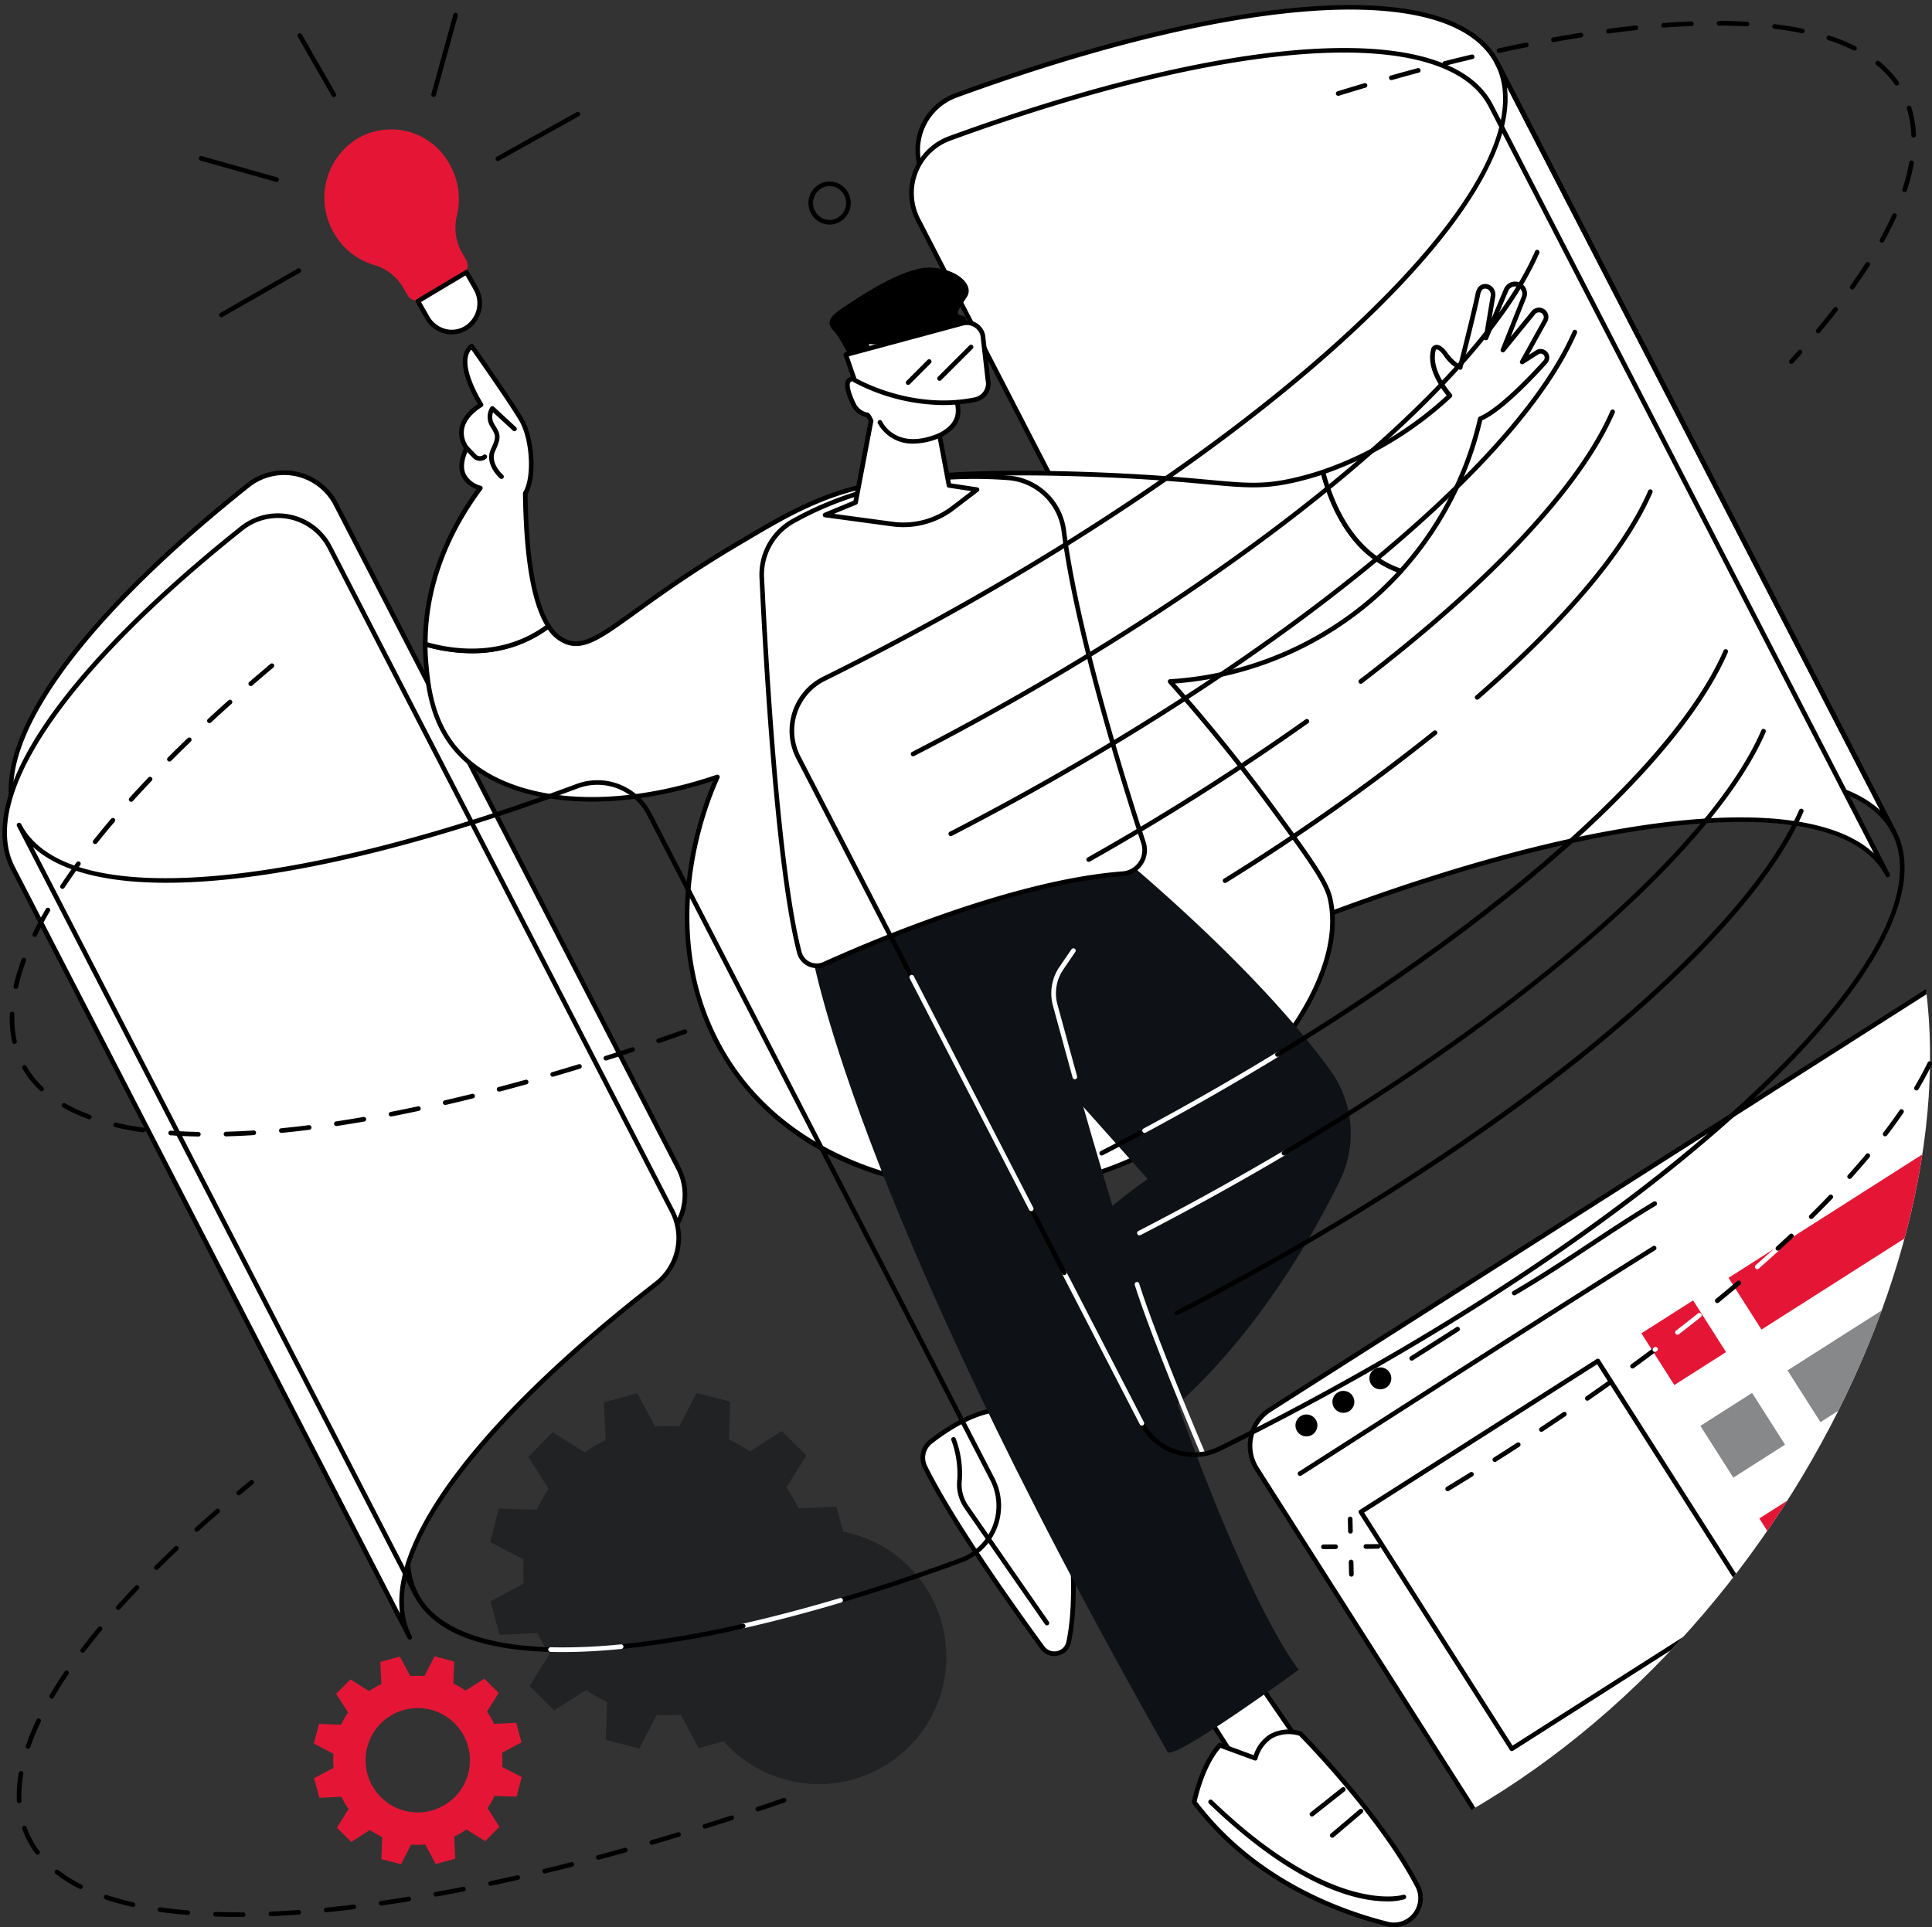 <svg xmlns="http://www.w3.org/2000/svg" xmlns:xlink="http://www.w3.org/1999/xlink" width="373.954" height="373.091" viewBox="0 0 373.954 373.091">
  <rect x="0" y="0" width="373.954" height="373.091" fill="#333333" stroke="none"/>
  <defs>
    <clipPath id="clip-path">
      <path id="Path_13" data-name="Path 13" d="M617.606,685.443c-78.612,45.674-174.5,12.3-226.978-40.153-68.755-68.728-74.443-181.661-25.891-248.611,20.187-27.836,62.335-66.4,107.335-61.2,38.14,4.406,43.228,36.114,106.73,85.8,72,56.337,103.121,45.031,119.924,80.571C723.767,554.8,685.83,645.808,617.606,685.443Z" transform="translate(-332.892 -335)" fill="none"/>
    </clipPath>
  </defs>
  <g id="Illustration" transform="translate(-332.892 -335)">
    <g id="Interactive_learning_experience" data-name="Interactive learning experience" transform="translate(332.892 335)">
      <g id="Group_9" data-name="Group 9" transform="translate(0 0)">
        <g id="Group_8" data-name="Group 8" clip-path="url(#clip-path)">
          <g id="Group_7" data-name="Group 7" transform="translate(241.513 188.454)">
            <g id="Group_1" data-name="Group 1" transform="translate(0 0)">
              <path id="Path_1" data-name="Path 1" d="M1655.376,1261.57l-131.888,84.016a8.27,8.27,0,0,0-2.532,11.419l42.95,67.423a8.27,8.27,0,0,0,11.418,2.532l80.05-50.994Z" transform="translate(-1519.216 -1261.119)" fill="#fff"/>
              <path id="Path_2" data-name="Path 2" d="M1569.161,1426.951a8.719,8.719,0,0,1-7.367-4.031l-42.95-67.423a8.729,8.729,0,0,1,2.666-12.037l131.888-84.015a.444.444,0,0,1,.688.378v114.395a.444.444,0,0,1-.207.378l-80.05,50.994a8.668,8.668,0,0,1-4.666,1.363Zm84.026-166.31-131.2,83.577a7.831,7.831,0,0,0-2.395,10.8l42.95,67.423a7.831,7.831,0,0,0,10.8,2.395l79.843-50.862Z" transform="translate(-1517.48 -1259.371)"/>
            </g>
            <g id="Group_2" data-name="Group 2" transform="translate(9.236 44.113)">
              <path id="Path_3" data-name="Path 3" d="M1565.433,1562.494a.444.444,0,0,1-.242-.825q9.983-6.372,19.993-12.8c15.885-10.179,32.31-20.7,48.549-30.867a.448.448,0,0,1,.475.759c-16.235,10.16-32.658,20.685-48.541,30.863q-10.007,6.413-19.993,12.8a.444.444,0,0,1-.241.071Z" transform="translate(-1564.535 -1509.333)"/>
              <path id="Path_4" data-name="Path 4" d="M1566.69,1679.107a2.12,2.12,0,1,1-2.928-.649A2.12,2.12,0,0,1,1566.69,1679.107Z" transform="translate(-1562.781 -1636.857)"/>
              <path id="Path_5" data-name="Path 5" d="M1601.78,1656.747a2.122,2.122,0,1,1-1.332-.933,2.12,2.12,0,0,1,1.332.933Z" transform="translate(-1590.716 -1619.061)"/>
              <path id="Path_6" data-name="Path 6" d="M1636.87,1634.4a2.12,2.12,0,1,1-2.928-.65A2.12,2.12,0,0,1,1636.87,1634.4Z" transform="translate(-1618.652 -1601.265)"/>
              <path id="Path_7" data-name="Path 7" d="M1768.812,1493.908a.444.444,0,0,1-.226-.835c5.1-2.971,9.995-6.205,14.725-9.33,4.032-2.666,8.2-5.42,12.44-7.971a.448.448,0,1,1,.462.768c-4.22,2.537-8.381,5.289-12.406,7.95-4.741,3.135-9.641,6.376-14.769,9.36A.446.446,0,0,1,1768.812,1493.908Z" transform="translate(-1726.451 -1475.708)"/>
              <path id="Path_8" data-name="Path 8" d="M1671.433,1601.418a.444.444,0,0,1-.241-.825l8.886-5.659a.448.448,0,0,1,.481.755l-8.886,5.659A.443.443,0,0,1,1671.433,1601.418Z" transform="translate(-1648.927 -1570.576)"/>
            </g>
            <g id="Group_6" data-name="Group 6" transform="translate(21.457 31.473)">
              <path id="Path_9" data-name="Path 9" d="M1652.4,1701.177a.455.455,0,0,1-.1-.01.449.449,0,0,1-.281-.2l-29.208-45.852a.444.444,0,0,1,.138-.622l45.852-29.209a.444.444,0,0,1,.622.137l29.208,45.852a.444.444,0,0,1-.138.622l-45.852,29.209A.445.445,0,0,1,1652.4,1701.177Zm-28.591-46.163,28.727,45.1,45.1-28.727-28.727-45.1Z" transform="translate(-1622.743 -1582.104)"/>
              <g id="Group_3" data-name="Group 3" transform="translate(54.734 0)">
                <rect id="Rectangle_2" data-name="Rectangle 2" width="11.873" height="11.873" transform="matrix(0.843, -0.537, 0.537, 0.843, 0, 38.196)" fill="#e51635"/>
                <path id="Path_10" data-name="Path 10" d="M2017.027,1413.71l-43.1,27.458,6.379,10.014,36.722-23.393Z" transform="translate(-1957.058 -1413.71)" fill="#e51635"/>
              </g>
              <g id="Group_4" data-name="Group 4" transform="translate(66.149 25.192)" opacity="0.5">
                <rect id="Rectangle_3" data-name="Rectangle 3" width="11.873" height="11.873" transform="translate(0 30.924) rotate(-32.498)" fill="#0e1116"/>
                <path id="Path_11" data-name="Path 11" d="M2061.6,1537.27l-31.686,20.184,6.378,10.014,25.307-16.121Z" transform="translate(-2013.046 -1537.27)" fill="#0e1116"/>
              </g>
              <g id="Group_5" data-name="Group 5" transform="translate(77.564 50.376)">
                <rect id="Rectangle_4" data-name="Rectangle 4" width="11.873" height="11.873" transform="matrix(0.843, -0.537, 0.537, 0.843, 0, 23.66)" fill="#e51635"/>
                <path id="Path_12" data-name="Path 12" d="M2106.169,1660.82l-20.271,12.913,6.378,10.014,13.892-8.85Z" transform="translate(-2069.036 -1660.82)" fill="#fff"/>
              </g>
            </g>
          </g>
        </g>
      </g>
      <g id="Group_12" data-name="Group 12" transform="translate(60.746 269.644)">
        <g id="Group_10" data-name="Group 10" transform="translate(0 51.022)">
          <path id="Path_14" data-name="Path 14" d="M671.024,1924.483l-1.035-3.783-4.279.195a16.267,16.267,0,0,0-1.375-2.361l2.266-3.629-2.788-2.755-3.609,2.31a16.436,16.436,0,0,0-2.371-1.352l.147-4.281-3.793-.994-1.968,3.8a16.275,16.275,0,0,0-2.732.02l-2.013-3.781-3.783,1.036.195,4.279a16.26,16.26,0,0,0-2.361,1.375l-3.629-2.265-2.755,2.788,2.31,3.609a16.456,16.456,0,0,0-1.352,2.371l-4.282-.147-.994,3.793,3.8,1.969a16.229,16.229,0,0,0,.019,2.732l-3.781,2.013,1.036,3.783,4.279-.195a16.242,16.242,0,0,0,1.375,2.361L635.283,1941l2.788,2.755,3.609-2.31a16.433,16.433,0,0,0,2.371,1.352l-.148,4.282,3.793.994,1.969-3.8a16.236,16.236,0,0,0,2.732-.02l2.013,3.781,3.783-1.036-.195-4.28a16.2,16.2,0,0,0,2.361-1.375l3.629,2.266,2.755-2.788-2.31-3.609a16.414,16.414,0,0,0,1.352-2.371l4.282.147.994-3.793-3.8-1.968a16.26,16.26,0,0,0-.019-2.732Zm-17.417,13.2a10.1,10.1,0,1,1,7.072-12.4,10.1,10.1,0,0,1-7.072,12.4Z" transform="translate(-630.822 -1907.833)" fill="#e51635"/>
        </g>
        <g id="Group_11" data-name="Group 11" transform="translate(34.113 0)" opacity="0.5">
          <path id="Path_15" data-name="Path 15" d="M866.962,1686.057l-1.772-6.473-7.322.333a27.8,27.8,0,0,0-2.353-4.04l3.877-6.21-4.771-4.719-6.177,3.95a28.162,28.162,0,0,0-4.057-2.31l.253-7.328-6.492-1.7-3.369,6.5a27.843,27.843,0,0,0-4.676.034l-3.444-6.47-6.473,1.773.332,7.322a27.837,27.837,0,0,0-4.04,2.353l-6.21-3.877-4.719,4.771,3.95,6.177a28.187,28.187,0,0,0-2.31,4.056l-7.326-.252-1.7,6.491,6.5,3.369a27.811,27.811,0,0,0,.034,4.676l-6.47,3.443,1.773,6.473,7.322-.332a27.8,27.8,0,0,0,2.353,4.04l-3.877,6.21,4.771,4.719,6.177-3.95a28.184,28.184,0,0,0,4.056,2.31l-.252,7.326,6.492,1.7,3.369-6.5a27.807,27.807,0,0,0,4.675-.034l3.444,6.47,6.473-1.773-.333-7.322a27.792,27.792,0,0,0,4.04-2.353l6.209,3.877,4.719-4.771-3.95-6.176a28.169,28.169,0,0,0,2.31-4.057l7.327.253,1.7-6.492-6.5-3.369a27.819,27.819,0,0,0-.034-4.676Zm-29.808,22.594a24.66,24.66,0,1,0,0-.006Z" transform="translate(-798.161 -1657.558)" fill="#0e1116"/>
        </g>
      </g>
      <g id="Group_17" data-name="Group 17" transform="translate(0.469 0.981)">
        <g id="Group_13" data-name="Group 13" transform="translate(1.206 90.084)">
          <path id="Path_16" data-name="Path 16" d="M344.779,852.076,421.6,1001c-7.493-14.525,12.045-40.771,47.722-68.457a11.249,11.249,0,0,0,3.079-14.04L406.1,789.965a11.255,11.255,0,0,0-17-3.668C355.59,812.988,337.528,838.019,344.779,852.076Z" transform="translate(-342.765 -783.408)" fill="#fff"/>
          <path id="Path_17" data-name="Path 17" d="M419.942,999.7a.444.444,0,0,1-.4-.243L342.718,850.533c-3.578-6.931-1.19-16.828,6.9-28.613,7.766-11.307,20.745-24.348,37.533-37.725a11.7,11.7,0,0,1,17.679,3.813l66.308,128.537a11.694,11.694,0,0,1-3.2,14.6c-17.8,13.812-31.616,27.322-39.96,39.07-8.524,12-11.169,21.965-7.647,28.814l.008.015a.444.444,0,0,1-.4.653ZM343.514,850.118l74.545,144.5c-1.926-14.847,15.906-38.25,49.331-64.185a10.8,10.8,0,0,0,2.955-13.484L404.037,788.42a10.807,10.807,0,0,0-16.325-3.523C353.165,812.419,336.642,836.8,343.514,850.118Z" transform="translate(-341.102 -781.66)"/>
        </g>
        <g id="Group_14" data-name="Group 14" transform="translate(0 98.403)">
          <path id="Path_18" data-name="Path 18" d="M338.872,892.876,415.7,1041.8c-7.493-14.525,12.045-40.771,47.722-68.457a11.249,11.249,0,0,0,3.079-14.04L400.191,830.765a11.255,11.255,0,0,0-17-3.668C349.683,853.788,331.621,878.819,338.872,892.876Z" transform="translate(-336.857 -824.209)" fill="#fff"/>
          <path id="Path_19" data-name="Path 19" d="M414.034,1040.5a.444.444,0,0,1-.4-.243L336.809,891.333c-3.577-6.931-1.19-16.827,6.9-28.613,7.766-11.307,20.745-24.348,37.533-37.724a11.7,11.7,0,0,1,17.679,3.813l66.308,128.537a11.694,11.694,0,0,1-3.2,14.6c-17.8,13.812-31.616,27.322-39.959,39.07-8.531,12.011-11.172,21.979-7.642,28.829a.444.444,0,0,1-.4.653ZM337.606,890.926l74.546,144.5c-1.926-14.846,15.906-38.25,49.331-64.184a10.8,10.8,0,0,0,2.955-13.484L398.129,829.221A10.808,10.808,0,0,0,381.8,825.7c-34.546,27.521-51.069,51.9-44.2,65.224Z" transform="translate(-335.193 -822.461)"/>
        </g>
        <g id="Group_15" data-name="Group 15" transform="translate(176.724 0)">
          <path id="Path_20" data-name="Path 20" d="M1205.413,374.79l66.423,128.758a11.262,11.262,0,0,0,13.932,5.393c54.757-20.367,98.529-24.38,107.35-7.279l-76.826-148.929c-8.679-16.825-51.191-13.211-104.712,6.309a11.271,11.271,0,0,0-6.167,15.749Z" transform="translate(-1203.719 -341.558)" fill="#fff"/>
          <path id="Path_21" data-name="Path 21" d="M1280.124,508.345A11.722,11.722,0,0,1,1269.709,502l-66.418-128.75a11.718,11.718,0,0,1,6.407-16.379c26.711-9.742,50.673-15.55,69.3-16.809,19.242-1.3,31.683,2.409,35.969,10.716l76.826,148.929a.45.45,0,0,1-.8.411c-4.176-8.1-16.638-11.618-36.017-10.169-19.068,1.422-43.541,7.533-70.779,17.663a11.661,11.661,0,0,1-4.067.731Zm-76.038-135.5L1270.5,501.593a10.823,10.823,0,0,0,13.379,5.179c51.84-19.283,91.627-23.287,104.831-11.067l-74.553-144.514c-8.3-16.084-49.186-13.526-104.161,6.523a10.823,10.823,0,0,0-5.918,15.128Z" transform="translate(-1201.989 -339.812)"/>
        </g>
        <g id="Group_16" data-name="Group 16" transform="translate(175.515 8.318)">
          <path id="Path_22" data-name="Path 22" d="M1199.5,415.59l66.423,128.758a11.262,11.262,0,0,0,13.933,5.393c54.757-20.367,98.529-24.38,107.35-7.279l-76.826-148.929c-8.679-16.825-51.192-13.211-104.713,6.309a11.271,11.271,0,0,0-6.167,15.749Z" transform="translate(-1197.806 -382.358)" fill="#fff"/>
          <path id="Path_23" data-name="Path 23" d="M1274.214,549.145A11.722,11.722,0,0,1,1263.8,542.8l-66.422-128.75a11.719,11.719,0,0,1,6.407-16.379c26.711-9.742,50.673-15.55,69.3-16.809,19.25-1.3,31.684,2.409,35.969,10.716l76.826,148.929a.45.45,0,0,1-.8.411c-4.176-8.1-16.634-11.617-36.018-10.169-19.068,1.422-43.541,7.533-70.779,17.663A11.663,11.663,0,0,1,1274.214,549.145Zm-76.038-135.5,66.418,128.751a10.821,10.821,0,0,0,13.379,5.179c51.84-19.283,91.627-23.287,104.832-11.067l-74.553-144.514c-8.3-16.084-49.185-13.526-104.161,6.523a10.824,10.824,0,0,0-5.918,15.128Z" transform="translate(-1196.075 -380.612)"/>
        </g>
      </g>
      <g id="Group_35" data-name="Group 35" transform="translate(81.867 51.806)">
        <g id="Group_21" data-name="Group 21" transform="translate(0 2.719)">
          <g id="Group_18" data-name="Group 18" transform="translate(0 36.419)">
            <path id="Path_24" data-name="Path 24" d="M910.39,783.271c-1.564.521-3.177.992-4.844,1.4-10.637,2.577-12.8.006-40.62-.963-33.976-1.185-45.471,2.138-53.479,5.643-4.567,2-8.182,4.14-14.522,7.892-21.567,12.766-27.088,20.811-32.7,18.994a7.135,7.135,0,0,1-3.741-3.159c-8.63,6.5-18.462,5.065-23.844,3.49q0,1.826.164,3.718c.322,3.649.884,10.041,4.811,15.426,8.453,11.6,29.3,14.171,51.569,6.584-1.409,3.054-12.771,28.756.622,52.663,13.834,24.7,44.1,29.655,63.991,26.265,32.445-5.53,58.381-36.866,53.949-55.515-.762-3.209-4.122-7.845-10.81-16.988-7.909-10.812-15.063-19.235-20.113-24.9a66.547,66.547,0,0,0,40.548-17.206c1.484-1.368,2.855-2.763,4.129-4.171C916.19,799.321,912.114,789.725,910.39,783.271Z" transform="translate(-736.191 -782.822)" fill="#fff"/>
            <path id="Path_25" data-name="Path 25" d="M844.454,920.874a73.533,73.533,0,0,1-22.816-3.575c-13.336-4.418-23.7-12.672-29.973-23.871-12.408-22.152-3.866-45.646-1.054-52.133-22.224,7.3-42.676,4.5-51.107-7.069-4-5.488-4.56-11.849-4.9-15.65-.107-1.217-.163-2.481-.166-3.756a.444.444,0,0,1,.573-.431c5.089,1.488,14.9,3.021,23.448-3.418a.444.444,0,0,1,.646.115,6.79,6.79,0,0,0,3.5,2.976c3.1,1,6.341-1.333,12.8-5.993,4.519-3.263,10.708-7.731,19.543-12.961,6.434-3.809,9.978-5.906,14.573-7.917,7.731-3.385,18.887-6.894,53.671-5.681,11.147.388,18.164,1.033,23.287,1.5,7.712.711,10.9,1,17.212-.527,1.583-.384,3.2-.849,4.807-1.385a.444.444,0,0,1,.574.309c1.86,6.962,5.94,15.885,14.818,18.856a.444.444,0,0,1,.19.725c-1.333,1.473-2.732,2.886-4.158,4.2a66.5,66.5,0,0,1-39.911,17.261c6.818,7.694,13.388,15.85,19.535,24.254,6.993,9.56,10.118,13.923,10.884,17.15,1.649,6.941-.726,15.728-6.688,24.742-10.507,15.885-29.2,28.178-47.621,31.319a69.7,69.7,0,0,1-11.673.959ZM791.435,840.1a.444.444,0,0,1,.406.635c-2.162,4.686-12.295,29.228.6,52.257,12.953,23.125,42.01,29.709,63.524,26.042,18.19-3.1,36.648-15.241,47.025-30.929,5.824-8.806,8.156-17.344,6.564-24.041-.757-3.186-4.3-8.031-10.735-16.828-6.309-8.63-13.07-17-20.082-24.869a.444.444,0,0,1,.307-.745,65.637,65.637,0,0,0,40.272-17.089c1.244-1.147,2.469-2.372,3.643-3.643-8.619-3.229-12.707-11.857-14.63-18.789-1.482.482-2.971.9-4.431,1.258-6.45,1.563-9.913,1.244-17.505.549-5.113-.47-12.115-1.112-23.237-1.5-34.6-1.207-45.644,2.261-53.284,5.606-4.543,1.99-8.07,4.077-14.474,7.868-8.8,5.208-14.969,9.664-19.475,12.917-6.7,4.836-10.058,7.263-13.6,6.119a7.4,7.4,0,0,1-3.713-2.947c-8.452,6.122-17.97,4.9-23.281,3.446.017,1.047.069,2.082.157,3.085.327,3.708.873,9.914,4.726,15.2,8.321,11.415,28.842,14,51.062,6.425A.445.445,0,0,1,791.435,840.1Z" transform="translate(-734.443 -781.075)"/>
          </g>
          <g id="Group_19" data-name="Group 19" transform="translate(173.748 0)">
            <path id="Path_26" data-name="Path 26" d="M1630.36,617.995l-2.906,1.856,4.443-8a1.379,1.379,0,0,0-2.275-1.542l-5.9,7.239,4.064-10.219a1.866,1.866,0,0,0-3.447-1.411l-3.885,9.218,1.344-8.036a1.594,1.594,0,0,0-1.522-1.884c-.6.005-1.187.356-1.416,1.536-.55,2.836-3.425,14.178-3.425,14.178a7.338,7.338,0,0,1-2.859-2.631c-1.615-2.187-2.269-.977-2.269-.977-.984,3.33,1.4,6.968,3.143,9.064a69.269,69.269,0,0,1-24.568,14.788c1.725,6.454,5.8,16.051,15.106,19.165a66.568,66.568,0,0,0,15.344-29.5c4.106-1.688,11.056-9.28,12.6-11.005a1.224,1.224,0,0,0-1.571-1.845Z" transform="translate(-1588.422 -604.309)" fill="#fff"/>
            <path id="Path_27" data-name="Path 27" d="M1602.23,659.028a.447.447,0,0,1-.142-.023c-9.255-3.1-13.482-12.3-15.4-19.474a.444.444,0,0,1,.291-.54,68.412,68.412,0,0,0,24.094-14.41c-1.948-2.429-3.92-5.883-2.956-9.14a.433.433,0,0,1,.036-.089,1.137,1.137,0,0,1,.9-.563c.661-.045,1.351.444,2.123,1.488a9.053,9.053,0,0,0,2.206,2.226c.586-2.321,2.806-11.163,3.278-13.6.319-1.64,1.3-1.894,1.852-1.9h.016a1.943,1.943,0,0,1,1.476.69,2.1,2.1,0,0,1,.476,1.714l-.711,4.265,2.4-5.7a2.31,2.31,0,1,1,4.276,1.751l-2.99,7.514,4.064-4.984a1.827,1.827,0,0,1,3.013,2.044l-3.583,6.45,1.414-.9a1.671,1.671,0,0,1,2.146,2.521c-1.919,2.143-8.417,9.18-12.549,11.029a66.646,66.646,0,0,1-15.4,29.475A.445.445,0,0,1,1602.23,659.028ZM1587.664,639.7c1.889,6.826,5.914,15.353,14.431,18.357a65.768,65.768,0,0,0,15.046-29.076.445.445,0,0,1,.267-.314c4.043-1.663,11.069-9.363,12.44-10.891a.776.776,0,0,0-1-1.168l-2.906,1.856a.444.444,0,0,1-.633-.594l4.443-8a.932.932,0,0,0-1.536-1.041l-5.9,7.238a.444.444,0,0,1-.763-.444l4.064-10.219a1.415,1.415,0,0,0-2.618-1.073l-3.885,9.218a.445.445,0,1,1-.854-.248l1.344-8.036a1.224,1.224,0,0,0-.274-.986,1.058,1.058,0,0,0-.8-.377c-.206,0-.754.006-.977,1.173-.547,2.815-3.313,13.739-3.43,14.2a.444.444,0,0,1-.586.311,7.729,7.729,0,0,1-3.068-2.787c-.8-1.078-1.235-1.133-1.341-1.127a.243.243,0,0,0-.158.078c-.889,3.173,1.541,6.732,3.077,8.579a.444.444,0,0,1-.043.618,69.646,69.646,0,0,1-24.339,14.745Zm40.939-23.471Z" transform="translate(-1586.673 -602.548)"/>
          </g>
          <g id="Group_20" data-name="Group 20" transform="translate(0.001 12.037)">
            <path id="Path_28" data-name="Path 28" d="M755.99,692.158c1.912-3.12,1.363-10.616-.773-14.257-2.162-3.686-9.6-14.227-9.6-14.227-3.676,2.871,1.8,11.345,1.8,11.345-6.352,4.068-2.791,8.385-2.791,8.385-2.563,5.332.7,7.145,2.657,7.739-4.241,5.693-10.687,16.48-10.653,30.212,5.381,1.575,15.214,3.013,23.844-3.49C758.058,714.108,756.177,706.593,755.99,692.158Z" transform="translate(-736.19 -663.227)" fill="#fff"/>
            <path id="Path_29" data-name="Path 29" d="M743.889,721.378a32.9,32.9,0,0,1-9.124-1.345.444.444,0,0,1-.322-.428c-.033-12.905,5.54-23.353,10.378-29.986a5.118,5.118,0,0,1-2.955-2.6c-.627-1.428-.458-3.215.5-5.313a5.376,5.376,0,0,1-.865-3.767c.276-1.762,1.474-3.377,3.563-4.8-1.049-1.735-5-8.805-1.467-11.564a.444.444,0,0,1,.642.1c.074.106,7.464,10.6,9.615,14.258,2.068,3.523,2.822,11.168.837,14.6.172,12.541,1.658,21.066,4.418,25.339a.444.444,0,0,1-.107.6A24.643,24.643,0,0,1,743.889,721.378Zm-8.551-2.112c5.1,1.437,14.506,2.762,22.8-3.267-2.72-4.532-4.177-13.137-4.341-25.583a.445.445,0,0,1,.066-.24c1.747-2.851,1.333-10.2-.777-13.8-1.884-3.211-7.878-11.78-9.28-13.773-2.577,2.877,2.2,10.347,2.249,10.425a.444.444,0,0,1-.134.622c-2.092,1.339-3.279,2.829-3.53,4.429a4.5,4.5,0,0,0,.842,3.294.444.444,0,0,1,.058.479c-.941,1.955-1.144,3.575-.6,4.808a4.573,4.573,0,0,0,2.986,2.31.444.444,0,0,1,.228.7c-4.793,6.429-10.5,16.77-10.561,29.6Z" transform="translate(-734.443 -661.48)"/>
          </g>
          <path id="Path_30" data-name="Path 30" d="M798.51,734.747a.444.444,0,0,1-.292-.109c-.128-.11-3.11-2.739-1.734-5.687,1.1-2.352.93-2.625,0-4.143l-.122-.2a3.554,3.554,0,0,1,.012-3.755.444.444,0,0,1,.674-.076l4.287,3.963a.448.448,0,0,1-.608.658l-3.844-3.554a2.625,2.625,0,0,0,.244,2.3l.121.2c1.045,1.709,1.291,2.32.046,4.989-1.089,2.333,1.482,4.609,1.511,4.632a.444.444,0,0,1-.294.785Z" transform="translate(-783.313 -696.556)"/>
          <path id="Path_31" data-name="Path 31" d="M776.694,761.174a1.908,1.908,0,0,1-1.374-.578L773.784,759a.447.447,0,0,1,.643-.622l1.536,1.589a1.019,1.019,0,0,0,1.37.079.448.448,0,1,1,.567.693A1.9,1.9,0,0,1,776.694,761.174Z" transform="translate(-765.662 -726.482)"/>
        </g>
        <g id="Group_29" data-name="Group 29" transform="translate(75.095 109.443)">
          <g id="Group_28" data-name="Group 28" transform="translate(0 0)">
            <g id="Group_24" data-name="Group 24" transform="translate(73.07 158.448)">
              <g id="Group_22" data-name="Group 22" transform="translate(0 0)">
                <path id="Path_32" data-name="Path 32" d="M1472.81,1905.3c.089.516,15.865,23.292,15.865,23.292l-12.731,3.329L1463.4,1912.3Z" transform="translate(-1462.943 -1904.851)" fill="#fff"/>
                <path id="Path_33" data-name="Path 33" d="M1474.191,1930.62a.444.444,0,0,1-.378-.207l-12.547-19.619a.444.444,0,0,1,.11-.6l9.413-7a.444.444,0,0,1,.691.217c.429.879,9.672,14.319,15.808,23.18a.444.444,0,0,1-.255.688l-12.73,3.329a.44.44,0,0,1-.113.015Zm-11.945-19.956,12.146,18.993,11.8-3.085c-6.355-9.179-13.659-19.791-15.255-22.371Z" transform="translate(-1461.194 -1903.101)"/>
              </g>
              <g id="Group_23" data-name="Group 23" transform="translate(0.669 15.117)">
                <path id="Path_34" data-name="Path 34" d="M1478.469,1984.671s1.481-6.658,8.747-4.752c0,0,15.493,15.614,22.688,29.5a5.159,5.159,0,0,1-5.857,7.348c-10.035-2.543-26.16-8.759-37.391-23.6,0,0,1.389-7.174,4.971-11.009Z" transform="translate(-1466.21 -1979.1)" fill="#fff"/>
                <path id="Path_35" data-name="Path 35" d="M1503.594,2015.621a5.7,5.7,0,0,1-1.4-.178c-11.094-2.812-26.63-9.217-37.638-23.767a.444.444,0,0,1-.083-.355c.058-.3,1.455-7.346,5.083-11.229a.444.444,0,0,1,.482-.115l6.392,2.349a7.536,7.536,0,0,1,3.065-4.021,7.641,7.641,0,0,1,6.092-.579.446.446,0,0,1,.2.118c.156.156,15.623,15.822,22.768,29.613a5.615,5.615,0,0,1-4.963,8.163Zm-38.2-24.322c10.841,14.228,26.107,20.512,37.022,23.281a4.71,4.71,0,0,0,5.349-6.707c-6.807-13.137-21.27-28.028-22.522-29.306a6.728,6.728,0,0,0-5.273.5,6.872,6.872,0,0,0-2.806,3.945.444.444,0,0,1-.591.322l-6.559-2.41c-2.992,3.387-4.369,9.243-4.618,10.372Z" transform="translate(-1464.464 -1977.345)"/>
              </g>
              <path id="Path_36" data-name="Path 36" d="M1514.642,2063.562c-5.472,0-17.285-2.427-34.389-18.92a.448.448,0,1,1,.622-.644c23.27,22.439,36.788,18.343,36.926,18.3a.448.448,0,1,1,.283.85,11.558,11.558,0,0,1-3.442.416Z" transform="translate(-1476.256 -2015.168)"/>
              <path id="Path_37" data-name="Path 37" d="M1595.993,2058.1a.444.444,0,0,1-.29-.789l5.557-4.718a.448.448,0,0,1,.579.683l-5.557,4.719a.443.443,0,0,1-.29.107Z" transform="translate(-1568.15 -2022.027)"/>
              <path id="Path_38" data-name="Path 38" d="M1576.733,2037.635a.444.444,0,0,1-.278-.8l6.073-4.81a.448.448,0,0,1,.556.7l-6.073,4.81A.445.445,0,0,1,1576.733,2037.635Z" transform="translate(-1552.818 -2005.665)"/>
            </g>
            <g id="Group_27" data-name="Group 27" transform="translate(21.213 106.598)">
              <g id="Group_25" data-name="Group 25" transform="translate(11.748 0)">
                <path id="Path_39" data-name="Path 39" d="M1277.216,1650.94l-10.565,8.111,9.277,12.6,9.89-9.431Z" transform="translate(-1266.202 -1650.499)" fill="#fff"/>
                <path id="Path_40" data-name="Path 40" d="M1274.181,1670.361h-.039a.449.449,0,0,1-.322-.178l-9.277-12.6a.444.444,0,0,1,.089-.622l10.565-8.111a.445.445,0,0,1,.629.083l8.6,11.285a.444.444,0,0,1-.047.6l-9.89,9.43A.444.444,0,0,1,1274.181,1670.361Zm-8.657-12.964,8.715,11.842,9.233-8.8-8.086-10.609Z" transform="translate(-1264.454 -1648.752)"/>
              </g>
              <g id="Group_26" data-name="Group 26" transform="translate(0 4.614)">
                <path id="Path_41" data-name="Path 41" d="M1236.316,1688.217l-9.819-7.953-1.85-6.665c-5.154-.127-10.944,3.715-14.119,6.186a3.922,3.922,0,0,0-1.128,4.827c5.238,10.64,17.05,27.239,22.766,35.058a2.837,2.837,0,0,0,5.065-1.056C1239.755,1706.647,1236.316,1688.217,1236.316,1688.217Z" transform="translate(-1208.555 -1673.146)" fill="#fff"/>
                <path id="Path_42" data-name="Path 42" d="M1232.714,1719.535a3.254,3.254,0,0,1-2.643-1.352c-6.3-8.619-17.649-24.645-22.806-35.124a4.388,4.388,0,0,1,1.254-5.378c3.036-2.364,8.87-6.283,14.147-6.283h.259a.445.445,0,0,1,.42.328l1.811,6.526,9.708,7.863a.449.449,0,0,1,.158.266c.035.185,3.426,18.661.913,30.568a3.214,3.214,0,0,1-2.5,2.5,3.415,3.415,0,0,1-.716.083Zm-10.142-47.241c-4.984.045-10.574,3.816-13.507,6.094a3.491,3.491,0,0,0-1,4.276c5.127,10.417,16.439,26.391,22.726,34.99a2.378,2.378,0,0,0,2.449.929,2.328,2.328,0,0,0,1.815-1.812c2.354-11.154-.561-28.222-.889-30.061l-9.686-7.848a.448.448,0,0,1-.149-.228Z" transform="translate(-1206.825 -1671.398)"/>
              </g>
              <path id="Path_43" data-name="Path 43" d="M1254.478,1736.009a.444.444,0,0,1-.368-.193l-15.639-22.543a8.108,8.108,0,0,1-1.344-5.466,18.614,18.614,0,0,0-1.143-7.642.448.448,0,0,1,.832-.332,19.238,19.238,0,0,1,1.2,8.068,7.214,7.214,0,0,0,1.188,4.863l15.639,22.544a.444.444,0,0,1-.367.7Z" transform="translate(-1230.015 -1689.197)"/>
            </g>
            <path id="Path_44" data-name="Path 44" d="M1246.74,1125.92s30.166,23.814,46.126,46.113a20.821,20.821,0,0,1,1.706,21.305c-7.347,14.928-23.238,41.69-47.833,55.041l-20.655-26.391s18.062-19.97,31.339-29.066l-33.856-37.949-8.418-19.059Z" transform="translate(-1192.238 -1125.92)" fill="#0e1116"/>
            <path id="Path_45" data-name="Path 45" d="M1171.8,1308.136c1.071,1.886,25.4-15.9,25.4-15.9s-18.614-21.786-48.2-132.521c-.344-1.287-5.8-28.37-5.8-28.37l-40.422,21.187S1109.88,1199.132,1171.8,1308.136Z" transform="translate(-1102.78 -1130.236)" fill="#0e1116"/>
            <path id="Path_46" data-name="Path 46" d="M1335.529,1260.75a.444.444,0,0,1-.432-.33l-3.8-13.893a9.09,9.09,0,0,1,1.267-7.542l2.327-3.4a.448.448,0,0,1,.739.506l-2.321,3.4a8.194,8.194,0,0,0-1.142,6.8l3.8,13.893a.46.46,0,0,1-.439.57Z" transform="translate(-1284.45 -1213.066)" fill="#fff"/>
            <path id="Path_47" data-name="Path 47" d="M1423.236,1585.739a.444.444,0,0,1-.411-.272c-.089-.216-9.273-21.754-12.682-32.575a.447.447,0,0,1,.854-.267c3.4,10.779,12.56,32.277,12.651,32.493a.444.444,0,0,1-.411.622Z" transform="translate(-1347.458 -1465.375)" fill="#fff"/>
          </g>
        </g>
        <g id="Group_30" data-name="Group 30" transform="translate(65.121 40.01)">
          <path id="Path_48" data-name="Path 48" d="M1056.058,807.126c.77,16.134,3.051,56.392,7.266,72.562a3.475,3.475,0,0,0,4.8,2.277c9.632-4.348,36.99-15.953,57.807-17.522a4.585,4.585,0,0,0,4.007-6c-3.989-12.187-12.9-40.794-15.411-60.346a11.692,11.692,0,0,0-10.619-10.269c-10.13-.789-26.5-.21-41.913,8.442a11.787,11.787,0,0,0-5.935,10.859Z" transform="translate(-1055.598 -787.117)" fill="#fff"/>
          <path id="Path_49" data-name="Path 49" d="M1064.94,880.955a3.921,3.921,0,0,1-3.793-2.921c-4.214-16.16-6.5-56.192-7.281-72.654a12.309,12.309,0,0,1,6.16-11.267c15.233-8.554,31.34-9.345,42.168-8.5a12.2,12.2,0,0,1,11.028,10.658c2.523,19.651,11.6,48.7,15.392,60.264a5.032,5.032,0,0,1-4.4,6.588c-20.5,1.546-47.151,12.743-57.657,17.484a3.932,3.932,0,0,1-1.618.349Zm-10.18-75.62c.784,16.434,3.059,56.392,7.253,72.47a3,3,0,0,0,1.615,1.955,3.035,3.035,0,0,0,2.561.028c10.55-4.761,37.314-16,57.958-17.56a4.137,4.137,0,0,0,3.615-5.42c-3.8-11.6-12.9-40.7-15.429-60.425a11.3,11.3,0,0,0-10.209-9.879c-10.708-.833-26.622-.054-41.66,8.389a11.406,11.406,0,0,0-5.707,10.445Z" transform="translate(-1053.851 -785.351)"/>
        </g>
        <g id="Group_34" data-name="Group 34" transform="translate(77.389 0)">
          <path id="Path_50" data-name="Path 50" d="M1125.7,609.077s-3.143-6.39-4.251-7.515-1.964-2.31,1.3-4.493,11.777-8,16.995-7.966,8.874,3.333,7.269,5.71-2.342,3.377-1.1,3.531,1.921,1.535-1.587,3.567S1128.581,612.764,1125.7,609.077Z" transform="translate(-1119.148 -589.103)"/>
          <g id="Group_31" data-name="Group 31" transform="translate(0 12.007)">
            <path id="Path_51" data-name="Path 51" d="M1140.235,679.911l-1.823-9.686c5.485-2.755,3.277-6.576,2.456-9.624-.883-3.282-3.6-10.407-3.6-10.407-4.5,2.644-13.329,1.856-13.329,1.856s1.265,2.016.538,3.011-.274,4.811-.274,4.811a2.707,2.707,0,0,0-3.261-.349c-.948.637.135,3.359.913,4.887a3.7,3.7,0,0,0,2.448,1.827s.276-.164.839,1.181l-2.995,15.779-5.879,2.44,13.082,1.766a15.66,15.66,0,0,0,11.616-3.085l4.687-3.588Z" transform="translate(-1115.81 -649.745)" fill="#fff"/>
            <path id="Path_52" data-name="Path 52" d="M1129.664,686.239a15.878,15.878,0,0,1-2.125-.143l-13.08-1.765a.444.444,0,0,1-.112-.858l5.656-2.348,2.923-15.407a3.01,3.01,0,0,0-.444-.789h-.011a4.14,4.14,0,0,1-2.768-2.064c-.681-1.338-2.119-4.55-.762-5.461a2.91,2.91,0,0,1,2.977-.169c-.1-1.283-.144-3.377.444-4.185.444-.609-.267-2.052-.556-2.509a.444.444,0,0,1,.419-.683c.089.008,8.738.745,13.062-1.8a.444.444,0,0,1,.645.227c.111.291,2.738,7.183,3.617,10.45.108.4.239.812.379,1.244.884,2.767,1.978,6.2-2.765,8.738l1.7,9.047,5.1.769a.444.444,0,0,1,.205.8l-4.687,3.588a16.232,16.232,0,0,1-9.821,3.316Zm-13.442-2.577,11.44,1.544a15.314,15.314,0,0,0,11.285-3l3.849-2.947-4.373-.659a.444.444,0,0,1-.373-.355l-1.823-9.686a.444.444,0,0,1,.239-.483c4.406-2.212,3.495-5.065,2.615-7.82-.142-.444-.277-.867-.39-1.288-.735-2.732-2.784-8.231-3.406-9.884-3.867,1.975-10.1,1.84-12.32,1.719.351.773.717,1.967.128,2.773-.429.587-.37,2.981-.19,4.494a.444.444,0,0,1-.751.379,2.246,2.246,0,0,0-2.7-.3c-.406.273-.116,2,1.062,4.311a3.262,3.262,0,0,0,2.071,1.576.607.607,0,0,1,.2.03c.235.077.564.31,1.034,1.432a.444.444,0,0,1,.027.256l-2.995,15.779a.444.444,0,0,1-.267.33Zm6.561-18.794a.478.478,0,0,1-.055.028.415.415,0,0,0,.058-.025Z" transform="translate(-1114.06 -647.998)"/>
          </g>
          <path id="Path_53" data-name="Path 53" d="M1173.041,738.492a7.617,7.617,0,0,1-6.893-3.916.448.448,0,1,1,.812-.377c.112.238,2.8,5.707,10.958,2.286a.448.448,0,1,1,.347.826,13.558,13.558,0,0,1-5.224,1.181Z" transform="translate(-1155.485 -704.412)"/>
          <g id="Group_33" data-name="Group 33" transform="translate(4.017 10.222)">
            <g id="Group_32" data-name="Group 32" transform="translate(0 0)">
              <path id="Path_54" data-name="Path 54" d="M1135.93,647.633l1.677,4.9s10.663,6.376,23.363,3.793a3.169,3.169,0,0,0,2.454-3.809l-.977-8.614a3.168,3.168,0,0,0-3.821-2.381Z" transform="translate(-1135.479 -640.989)" fill="#fff"/>
              <path id="Path_55" data-name="Path 55" d="M1153.075,655.634a37.65,37.65,0,0,1-17.449-4.466.443.443,0,0,1-.194-.239l-1.677-4.9a.444.444,0,0,1,.307-.578l22.7-6.112a3.615,3.615,0,0,1,4.369,2.714c0,.016.006.032.008.049l.978,8.59a3.617,3.617,0,0,1-2.808,4.321,31.246,31.246,0,0,1-6.234.618Zm-16.85-5.154c1.288.721,11.3,6.018,22.9,3.66a2.722,2.722,0,0,0,2.107-3.27.492.492,0,0,0-.008-.049l-.977-8.588a2.72,2.72,0,0,0-3.272-2.022l-22.224,5.984Z" transform="translate(-1133.73 -639.242)"/>
            </g>
            <path id="Path_56" data-name="Path 56" d="M1193.363,681.087a.444.444,0,0,1-.316-.764l4.066-4.067a.447.447,0,0,1,.633.633l-4.067,4.067A.444.444,0,0,1,1193.363,681.087Z" transform="translate(-1180.85 -668.605)"/>
            <path id="Path_57" data-name="Path 57" d="M1223.143,669.311a.444.444,0,0,1-.316-.764l6.091-6.09a.448.448,0,1,1,.633.634l-6.09,6.09A.445.445,0,0,1,1223.143,669.311Z" transform="translate(-1204.556 -657.62)"/>
          </g>
        </g>
      </g>
      <g id="Group_36" data-name="Group 36" transform="translate(3.241 11.701)">
        <path id="Path_58" data-name="Path 58" d="M452.125,1244.623h-.012c-14-.372-22.9-4.053-26.453-10.94l-76.826-148.929a.449.449,0,0,1,.8-.411c4.2,8.135,16.73,11.646,36.246,10.152,19.2-1.47,43.827-7.656,71.214-17.893a11.714,11.714,0,0,1,14.5,5.6l66.42,128.758a11.72,11.72,0,0,1-6.39,16.373c-7.935,2.909-15.747,5.509-23.219,7.731a.448.448,0,0,1-.255-.858c7.454-2.215,15.248-4.81,23.165-7.713a10.824,10.824,0,0,0,5.9-15.121L470.8,1082.612a10.818,10.818,0,0,0-13.394-5.174c-32.4,12.108-60.116,18.28-79.651,18.281-11.934,0-20.811-2.3-25.842-6.961l74.546,144.507c3.344,6.482,12.224,10.1,25.681,10.455a.448.448,0,1,1-.012.9Z" transform="translate(-348.785 -936.52)"/>
        <path id="Path_59" data-name="Path 59" d="M1036.668,1858.3a.447.447,0,1,1-.1-.889c6-1.363,12.346-3.036,18.862-4.976a.448.448,0,0,1,.255.858c-6.535,1.943-12.9,3.62-18.919,4.987A.439.439,0,0,1,1036.668,1858.3Z" transform="translate(-896.069 -1554.763)" fill="#fff"/>
        <path id="Path_60" data-name="Path 60" d="M920.907,1881.738a.447.447,0,1,1-.044-.893,194.461,194.461,0,0,0,23.548-3.976.447.447,0,0,1,.2.873,195.362,195.362,0,0,1-23.657,4Z" transform="translate(-803.909 -1574.209)"/>
        <path id="Path_61" data-name="Path 61" d="M856.214,1897.9q-1.178,0-2.31-.03a.448.448,0,1,1,.024-.895,109.581,109.581,0,0,0,13.6-.57.447.447,0,0,1,.089.889C863.57,1897.7,859.745,1897.9,856.214,1897.9Z" transform="translate(-750.574 -1589.772)" fill="#fff"/>
        <path id="Path_62" data-name="Path 62" d="M1160.7,662.792a11.768,11.768,0,0,1-10.46-6.327.449.449,0,1,1,.8-.411,10.878,10.878,0,0,0,14.421,4.732c2.911-1.439,5.856-2.925,8.751-4.419,38.171-19.69,71.845-42.475,94.819-64.165,22.846-21.565,32.357-39.392,26.783-50.2l-74.533-144.486c1.476,11.268-8.394,27.464-28.461,46.407-23.033,21.742-56.781,44.581-95.023,64.31-2.8,1.444-5.643,2.881-8.451,4.271a10.808,10.808,0,0,0-4.8,14.644l21.948,42.542a.449.449,0,1,1-.8.411l-21.948-42.543a11.7,11.7,0,0,1,5.2-15.858c2.8-1.387,5.642-2.822,8.442-4.265,38.171-19.691,71.845-42.475,94.819-64.165,22.829-21.549,32.345-39.365,26.8-50.175l-.012-.024a.45.45,0,0,1,.8-.41l76.825,148.929c5.776,11.2-3.8,29.4-26.964,51.261-23.033,21.742-56.781,44.581-95.023,64.31-2.9,1.5-5.849,2.985-8.764,4.426A11.607,11.607,0,0,1,1160.7,662.792Z" transform="translate(-932.856 -392.418)"/>
        <path id="Path_63" data-name="Path 63" d="M1356.53,1571.445a.444.444,0,0,1-.4-.243L1341.1,1542.07a.449.449,0,0,1,.8-.411l15.029,29.133a.448.448,0,0,1-.4.653Z" transform="translate(-1138.756 -1307.16)" fill="#fff"/>
        <path id="Path_64" data-name="Path 64" d="M1316.542,1493.913a.444.444,0,0,1-.4-.243l-6.4-12.4a.449.449,0,0,1,.8-.411l6.4,12.394a.451.451,0,0,1-.4.654Z" transform="translate(-1113.789 -1258.76)"/>
        <path id="Path_65" data-name="Path 65" d="M1219.834,1306.457a.444.444,0,0,1-.4-.242l-23.128-44.832a.449.449,0,1,1,.8-.411l23.128,44.832a.444.444,0,0,1-.4.653Z" transform="translate(-1023.477 -1083.697)" fill="#fff"/>
        <path id="Path_66" data-name="Path 66" d="M1198.062,670.32a.444.444,0,0,1-.205-.846c60.537-31.23,108.991-70.177,120.571-96.916a.448.448,0,1,1,.822.355c-11.656,26.914-60.276,66.038-120.983,97.356A.445.445,0,0,1,1198.062,670.32Z" transform="translate(-1024.556 -535.611)"/>
        <path id="Path_67" data-name="Path 67" d="M1233.872,746.134a.444.444,0,0,1-.205-.846c60.538-31.229,108.992-70.177,120.572-96.916a.448.448,0,0,1,.822.355c-11.656,26.914-60.275,66.039-120.984,97.356A.443.443,0,0,1,1233.872,746.134Z" transform="translate(-1053.068 -595.969)"/>
        <path id="Path_68" data-name="Path 68" d="M1364.743,1045.312a.444.444,0,0,1-.221-.837,485.84,485.84,0,0,0,42.2-26.747.448.448,0,0,1,.519.729,486.582,486.582,0,0,1-42.275,26.8A.445.445,0,0,1,1364.743,1045.312Z" transform="translate(-1157.253 -890.167)"/>
        <path id="Path_69" data-name="Path 69" d="M1623.074,777a.444.444,0,0,1-.272-.8c25.131-19.213,42.386-37.685,48.592-52.01a.448.448,0,1,1,.822.355c-6.263,14.463-23.62,33.056-48.873,52.365A.444.444,0,0,1,1623.074,777Z" transform="translate(-1362.921 -656.328)"/>
        <path id="Path_70" data-name="Path 70" d="M1494.263,1058.087a.444.444,0,0,1-.237-.827,414.05,414.05,0,0,0,40.571-28.613.448.448,0,0,1,.563.7,414.945,414.945,0,0,1-40.659,28.672A.444.444,0,0,1,1494.263,1058.087Z" transform="translate(-1260.369 -898.854)"/>
        <path id="Path_71" data-name="Path 71" d="M1733.593,840.437a.444.444,0,0,1-.293-.785c17-14.757,28.54-28.468,33.383-39.649a.448.448,0,1,1,.822.355c-4.9,11.3-16.52,25.125-33.617,39.969a.444.444,0,0,1-.294.11Z" transform="translate(-1450.91 -716.685)"/>
        <path id="Path_72" data-name="Path 72" d="M1377.142,1411.64a.444.444,0,0,1-.205-.846c2.762-1.422,5.551-2.893,8.292-4.364a.448.448,0,1,1,.423.789c-2.744,1.473-5.539,2.944-8.3,4.371A.445.445,0,0,1,1377.142,1411.64Z" transform="translate(-1167.127 -1199.651)"/>
        <path id="Path_73" data-name="Path 73" d="M1417.843,1349.761a.444.444,0,0,1-.212-.842c8.8-4.725,17.449-9.676,25.711-14.716a.448.448,0,1,1,.467.764c-8.275,5.048-16.94,10.008-25.753,14.74A.444.444,0,0,1,1417.843,1349.761Z" transform="translate(-1199.53 -1142.14)" fill="#fff"/>
        <path id="Path_74" data-name="Path 74" d="M1544.053,1030.294a.444.444,0,0,1-.234-.83c22.024-13.436,41.657-27.739,56.781-41.361,15.017-13.527,25.316-26.14,29.79-36.473a.448.448,0,0,1,.822.355c-9.293,21.457-41.787,50.707-86.925,78.244A.444.444,0,0,1,1544.053,1030.294Z" transform="translate(-1300.012 -837.4)"/>
        <path id="Path_75" data-name="Path 75" d="M1412.962,1444.16a.444.444,0,0,1-.205-.846c9.546-4.924,18.95-10.121,27.949-15.444a.448.448,0,1,1,.456.77c-9.014,5.332-18.432,10.536-27.991,15.47A.445.445,0,0,1,1412.962,1444.16Z" transform="translate(-1195.643 -1216.708)" fill="#fff"/>
        <path id="Path_76" data-name="Path 76" d="M1550.163,1109.748a.444.444,0,0,1-.228-.833c47.549-28.127,83.039-59.345,92.622-81.472a.448.448,0,1,1,.822.355c-9.654,22.291-45.286,53.671-92.988,81.886A.444.444,0,0,1,1550.163,1109.748Z" transform="translate(-1304.871 -897.757)"/>
        <path id="Path_77" data-name="Path 77" d="M1448.772,1545.562a.444.444,0,0,1-.205-.846c5.583-2.88,11.156-5.874,16.563-8.9a.448.448,0,1,1,.437.782c-5.416,3.027-11,6.026-16.589,8.911A.445.445,0,0,1,1448.772,1545.562Z" transform="translate(-1224.156 -1302.655)"/>
        <path id="Path_78" data-name="Path 78" d="M1530.083,1192.116a.444.444,0,0,1-.219-.839c52.813-29.526,93.64-64.075,104.009-88.019a.448.448,0,1,1,.822.355c-5.116,11.811-17.505,26.287-35.818,41.86-18.531,15.756-42.244,31.864-68.575,46.585A.444.444,0,0,1,1530.083,1192.116Z" transform="translate(-1288.885 -958.116)"/>
      </g>
      <g id="Group_37" data-name="Group 37" transform="translate(3.241 205.491)">
        <path id="Path_79" data-name="Path 79" d="M1705.593,1642.239a.444.444,0,0,1-.233-.83q2.31-1.4,4.573-2.805a.448.448,0,1,1,.471.761q-2.268,1.407-4.58,2.809a.441.441,0,0,1-.231.065Zm9.127-5.657a.444.444,0,0,1-.24-.827q2.282-1.445,4.518-2.892a.447.447,0,0,1,.486.751q-2.239,1.449-4.525,2.9a.446.446,0,0,1-.24.076Zm9.013-5.835a.444.444,0,0,1-.247-.821q2.254-1.493,4.456-2.985a.448.448,0,0,1,.5.741q-2.207,1.495-4.464,2.99a.444.444,0,0,1-.251.078Zm8.886-6.026a.444.444,0,0,1-.256-.816c1.468-1.019,2.946-2.058,4.39-3.087a.448.448,0,0,1,.519.73c-1.448,1.031-2.932,2.071-4.4,3.093a.446.446,0,0,1-.249.084Zm8.753-6.233a.444.444,0,0,1-.267-.809c1.457-1.066,2.907-2.141,4.312-3.2a.448.448,0,1,1,.538.716c-1.407,1.057-2.86,2.133-4.321,3.2a.445.445,0,0,1-.257.1Z" transform="translate(-1428.615 -1559.048)"/>
        <path id="Path_80" data-name="Path 80" d="M1902.283,1589.293a.444.444,0,0,1-.267-.806l.107-.081a.446.446,0,1,1,.533.716l-.108.081A.443.443,0,0,1,1902.283,1589.293Zm4.379-3.338a.444.444,0,0,1-.275-.8c1.422-1.1,2.839-2.214,4.219-3.315a.448.448,0,1,1,.559.7c-1.384,1.1-2.807,2.221-4.23,3.323a.442.442,0,0,1-.272.1Z" transform="translate(-1585.203 -1533.052)" fill="#fff"/>
        <path id="Path_81" data-name="Path 81" d="M1961.523,1555.416a.444.444,0,0,1-.285-.793c1.407-1.155,2.793-2.31,4.119-3.437a.448.448,0,1,1,.579.682c-1.333,1.129-2.72,2.289-4.13,3.447A.444.444,0,0,1,1961.523,1555.416Z" transform="translate(-1632.368 -1508.638)"/>
        <path id="Path_82" data-name="Path 82" d="M1999.493,1522.658a.444.444,0,0,1-.3-.784c1.36-1.194,2.7-2.4,3.994-3.578a.448.448,0,0,1,.6.66c-1.295,1.184-2.644,2.393-4.008,3.591A.444.444,0,0,1,1999.493,1522.658Z" transform="translate(-1662.594 -1482.45)" fill="#fff"/>
        <path id="Path_83" data-name="Path 83" d="M2019.113,1379.548a.444.444,0,0,1-.3-.778q1.313-1.2,2.577-2.393a.448.448,0,1,1,.614.652q-1.271,1.2-2.588,2.4A.445.445,0,0,1,2019.113,1379.548Zm6.451-6.131a.444.444,0,0,1-.315-.766c1.288-1.272,2.554-2.557,3.762-3.821a.448.448,0,1,1,.646.622c-1.214,1.267-2.488,2.558-3.779,3.836a.444.444,0,0,1-.315.129Zm7.427-7.763a.444.444,0,0,1-.333-.747c1.219-1.355,2.4-2.716,3.511-4.044a.448.448,0,1,1,.688.574c-1.118,1.333-2.31,2.706-3.533,4.069a.445.445,0,0,1-.331.145Zm6.881-8.249a.444.444,0,0,1-.355-.72c1.117-1.459,2.174-2.916,3.142-4.328a.448.448,0,0,1,.74.506c-.978,1.422-2.044,2.894-3.171,4.366a.445.445,0,0,1-.357.174Zm6.054-8.87a.444.444,0,0,1-.384-.676c.946-1.592,1.8-3.171,2.537-4.691a.447.447,0,1,1,.8.391c-.748,1.543-1.614,3.143-2.572,4.757a.445.445,0,0,1-.381.22Z" transform="translate(-1678.218 -1342.915)"/>
        <path id="Path_84" data-name="Path 84" d="M391.563,1824.884c-1.477,0-2.939-.024-4.345-.071a.448.448,0,0,1,.03-.895c1.724.058,3.522.08,5.354.067a.448.448,0,1,1,.006.9Q392.083,1824.883,391.563,1824.884Zm6.412-.139a.447.447,0,1,1-.019-.895c1.736-.073,3.536-.178,5.35-.307a.448.448,0,1,1,.064.893c-1.823.131-3.633.235-5.377.309Zm-16.106-.239h-.037c-1.853-.154-3.658-.355-5.364-.6a.449.449,0,1,1,.128-.888c1.688.244,3.475.444,5.311.6a.447.447,0,0,1-.036.894Zm26.821-.528a.447.447,0,0,1-.044-.893c1.734-.171,3.527-.369,5.332-.59a.448.448,0,0,1,.108.889c-1.81.221-3.61.42-5.35.592Zm-37.443-1.037a.447.447,0,0,1-.1-.01,53.116,53.116,0,0,1-5.22-1.443.448.448,0,0,1,.284-.849,52.127,52.127,0,0,0,5.131,1.422.447.447,0,0,1-.1.889Zm48.11-.267a.445.445,0,0,1-.063-.889c1.737-.25,3.521-.523,5.3-.815a.447.447,0,0,1,.144.883c-1.787.292-3.577.567-5.319.818a.47.47,0,0,1-.064.008Zm10.605-1.728a.446.446,0,1,1-.079-.888c1.732-.314,3.506-.651,5.271-1a.448.448,0,0,1,.178.879c-1.77.351-3.548.689-5.285,1a.427.427,0,0,1-.084.008Zm-68.854-1.479a.444.444,0,0,1-.2-.047,27.824,27.824,0,0,1-4.621-2.881.449.449,0,1,1,.549-.711,26.981,26.981,0,0,0,4.476,2.787.444.444,0,0,1-.2.848Zm79.4-.606a.447.447,0,0,1-.089-.889c1.721-.368,3.484-.757,5.243-1.155a.448.448,0,0,1,.2.873c-1.759.4-3.527.792-5.253,1.161a.455.455,0,0,1-.1.017Zm10.476-2.392a.445.445,0,0,1-.1-.883c1.715-.416,3.466-.852,5.208-1.3a.447.447,0,1,1,.221.867c-1.744.444-3.5.883-5.219,1.3a.436.436,0,0,1-.106.022Zm10.411-2.661a.444.444,0,0,1-.116-.881c1.707-.458,3.449-.937,5.177-1.422a.448.448,0,0,1,.242.862c-1.731.486-3.476.965-5.186,1.422a.462.462,0,0,1-.116.023Zm-108.605-.969a.444.444,0,0,1-.355-.178,18.012,18.012,0,0,1-1.936-3.225c-.243-.523-.463-1.066-.654-1.609a.448.448,0,0,1,.845-.3,15.677,15.677,0,0,0,.622,1.528,17.144,17.144,0,0,0,1.84,3.065.444.444,0,0,1-.355.717Zm118.952-1.933a.444.444,0,0,1-.125-.878q2.557-.747,5.145-1.533a.448.448,0,0,1,.26.857q-2.592.787-5.154,1.535a.446.446,0,0,1-.127.029Zm10.282-3.122a.444.444,0,0,1-.134-.875q2.543-.8,5.113-1.636a.448.448,0,1,1,.276.851q-2.577.837-5.121,1.638a.44.44,0,0,1-.135.025Zm10.219-3.323a.444.444,0,0,1-.142-.873q2.529-.848,5.082-1.732a.448.448,0,0,1,.292.846q-2.557.884-5.089,1.735a.455.455,0,0,1-.143.028Zm-142.989-1.592a.444.444,0,0,1-.444-.426q-.027-.545-.028-1.1a25.564,25.564,0,0,1,.389-4.343.448.448,0,0,1,.882.153,24.692,24.692,0,0,0-.376,4.19q0,.533.027,1.057a.444.444,0,0,1-.425.47Zm1.711-10.534a.444.444,0,0,1-.424-.593,47.556,47.556,0,0,1,2.064-5.011.448.448,0,1,1,.808.385,46.66,46.66,0,0,0-2.025,4.916.444.444,0,0,1-.423.3Zm4.571-9.7a.444.444,0,0,1-.386-.675c.871-1.484,1.844-3.021,2.892-4.561a.447.447,0,1,1,.74.5c-1.037,1.526-2,3.043-2.86,4.51a.444.444,0,0,1-.387.23Zm6.018-8.894a.444.444,0,0,1-.355-.719c1.05-1.381,2.18-2.8,3.359-4.217a.448.448,0,1,1,.689.572c-1.17,1.407-2.293,2.816-3.335,4.187a.444.444,0,0,1-.357.184Zm6.859-8.264a.444.444,0,0,1-.333-.746c1.164-1.3,2.4-2.63,3.658-3.954a.449.449,0,0,1,.648.622c-1.257,1.317-2.481,2.641-3.643,3.934a.444.444,0,0,1-.33.143Zm7.412-7.779a.444.444,0,0,1-.315-.766c1.244-1.234,2.546-2.494,3.869-3.744a.448.448,0,0,1,.615.652c-1.318,1.244-2.614,2.5-3.854,3.732a.444.444,0,0,1-.315.128Zm7.808-7.382a.445.445,0,0,1-.3-.781c1.306-1.181,2.666-2.381,4.028-3.568a.448.448,0,1,1,.587.676c-1.362,1.184-2.713,2.381-4.016,3.555a.444.444,0,0,1-.3.117Zm8.109-7.049a.444.444,0,0,1-.288-.791q1.244-1.043,2.523-2.091a.448.448,0,0,1,.568.692q-1.274,1.045-2.516,2.084a.444.444,0,0,1-.287.107Z" transform="translate(-348.778 -1659.268)"/>
      </g>
      <g id="Group_41" data-name="Group 41" transform="translate(38.49 2.467)">
        <g id="Group_39" data-name="Group 39" transform="translate(24.294 22.584)">
          <path id="Path_85" data-name="Path 85" d="M665.12,464.463a12.865,12.865,0,0,0-18.1-4.724A13.46,13.46,0,0,0,642.868,478a13.151,13.151,0,0,0,7.674,6.028,9.61,9.61,0,0,1,5.681,4.48l.746,1.305a2.172,2.172,0,0,0,3,.828l7.6-4.538a2.276,2.276,0,0,0,.769-3.079l-.742-1.3a9.756,9.756,0,0,1-1.051-7.161,13.668,13.668,0,0,0-1.423-10.1Z" transform="translate(-640.913 -457.783)" fill="#e51635"/>
          <g id="Group_38" data-name="Group 38" transform="translate(17.652 27.2)">
            <path id="Path_86" data-name="Path 86" d="M738.9,604.327a5.41,5.41,0,0,1-7.475-2.063l-1.8-3.16,9.39-5.607,1.8,3.16A5.669,5.669,0,0,1,738.9,604.327Z" transform="translate(-729.174 -593.047)" fill="#fff"/>
            <path id="Path_87" data-name="Path 87" d="M734.448,603.778a5.808,5.808,0,0,1-1.476-.192,5.967,5.967,0,0,1-3.681-2.849l-1.8-3.16a.444.444,0,0,1,.159-.606l9.39-5.607a.444.444,0,0,1,.622.163l1.8,3.16a6.125,6.125,0,0,1-2.074,8.276,5.71,5.71,0,0,1-2.94.815Zm-5.966-6.263,1.586,2.779a5.079,5.079,0,0,0,3.131,2.427,4.823,4.823,0,0,0,3.725-.526,5.226,5.226,0,0,0,1.756-7.063l-1.578-2.764Z" transform="translate(-727.426 -591.298)"/>
          </g>
        </g>
        <g id="Group_40" data-name="Group 40" transform="translate(0 0)">
          <path id="Path_88" data-name="Path 88" d="M622.319,378.848a.445.445,0,0,1-.389-.225l-6.583-11.484a.447.447,0,0,1,.777-.444l6.583,11.484a.444.444,0,0,1-.388.67Z" transform="translate(-596.201 -362.52)"/>
          <path id="Path_89" data-name="Path 89" d="M541.411,599.214a.444.444,0,0,1-.223-.836l14.965-8.569a.447.447,0,1,1,.444.777l-14.965,8.569a.444.444,0,0,1-.221.06Z" transform="translate(-537.031 -540.276)"/>
          <path id="Path_90" data-name="Path 90" d="M803.908,450.66a.444.444,0,0,1-.219-.839l15.477-8.632a.448.448,0,0,1,.436.782L804.126,450.6a.444.444,0,0,1-.218.057Z" transform="translate(-746.012 -421.962)"/>
          <path id="Path_91" data-name="Path 91" d="M536.689,488.166a.444.444,0,0,1-.122-.017l-14.558-4.106a.448.448,0,1,1,.244-.862l14.558,4.106a.444.444,0,0,1-.122.879Z" transform="translate(-521.683 -455.424)"/>
          <path id="Path_92" data-name="Path 92" d="M742.83,363.38a.444.444,0,0,1-.432-.567l4.247-15.384a.448.448,0,0,1,.863.238l-4.247,15.384A.444.444,0,0,1,742.83,363.38Z" transform="translate(-697.387 -347.1)"/>
        </g>
      </g>
      <g id="Group_42" data-name="Group 42" transform="translate(1.883 4.051)">
        <path id="Path_93" data-name="Path 93" d="M1689.406,421.286a.444.444,0,0,1-.33-.749q.847-.929,1.667-1.85a.448.448,0,1,1,.669.6q-.824.926-1.675,1.859A.444.444,0,0,1,1689.406,421.286Zm5.181-5.922a.444.444,0,0,1-.343-.735c1.17-1.4,2.3-2.8,3.365-4.168a.449.449,0,0,1,.711.55c-1.066,1.375-2.207,2.785-3.385,4.192a.444.444,0,0,1-.348.16Zm6.586-8.487a.444.444,0,0,1-.364-.711c1.066-1.495,2.073-2.985,3-4.431a.448.448,0,0,1,.755.482c-.932,1.458-1.949,2.962-3.021,4.468a.444.444,0,0,1-.368.2Zm5.764-9.064a.444.444,0,0,1-.391-.665c.9-1.619,1.706-3.221,2.4-4.762a.448.448,0,0,1,.816.37c-.711,1.562-1.528,3.186-2.437,4.826a.444.444,0,0,1-.392.236Zm4.388-9.79a.446.446,0,0,1-.425-.588,36.332,36.332,0,0,0,1.311-5.136.448.448,0,1,1,.882.154,37.293,37.293,0,0,1-1.343,5.263.445.445,0,0,1-.423.311Zm1.731-10.546a.444.444,0,0,1-.444-.433,19.252,19.252,0,0,0-.855-5.163.447.447,0,0,1,.854-.267,20.146,20.146,0,0,1,.9,5.4.444.444,0,0,1-.433.462Zm-111.348-8.086a.444.444,0,0,1-.131-.875c1.714-.533,3.446-1.054,5.147-1.559a.448.448,0,1,1,.254.858c-1.7.5-3.426,1.026-5.137,1.555a.445.445,0,0,1-.13.028Zm108.1-1.995a.444.444,0,0,1-.366-.19,18.809,18.809,0,0,0-3.594-3.8.448.448,0,0,1,.562-.7,19.683,19.683,0,0,1,3.764,3.978.444.444,0,0,1-.365.706Zm-97.8-1.054a.444.444,0,0,1-.122-.879c1.734-.49,3.479-.969,5.187-1.427a.448.448,0,0,1,.232.865c-1.7.457-3.444.936-5.174,1.422a.449.449,0,0,1-.124.027Zm10.38-2.78a.445.445,0,1,1-.109-.882c1.751-.444,3.51-.873,5.225-1.278a.448.448,0,0,1,.206.872c-1.711.4-3.466.833-5.213,1.275a.445.445,0,0,1-.111.021Zm10.457-2.47a.447.447,0,1,1-.095-.889c1.769-.387,3.541-.76,5.267-1.105a.448.448,0,0,1,.178.878c-1.72.345-3.486.715-5.251,1.1a.447.447,0,0,1-.1.021Zm68.76-.458a.445.445,0,0,1-.2-.048,35.018,35.018,0,0,0-4.91-1.99.448.448,0,0,1,.276-.852,35.97,35.97,0,0,1,5.036,2.044.444.444,0,0,1-.2.848Zm-58.224-1.65a.446.446,0,1,1-.079-.889c1.789-.323,3.574-.622,5.307-.9a.45.45,0,1,1,.14.889c-1.727.273-3.506.574-5.288.895a.451.451,0,0,1-.076.011ZM1654,357.314a.445.445,0,1,1-.059-.889c1.808-.241,3.606-.457,5.346-.641a.447.447,0,0,1,.094.889c-1.732.183-3.522.4-5.322.638a.445.445,0,0,1-.06.01Zm37.444-.049a.463.463,0,0,1-.089-.009c-1.657-.341-3.429-.622-5.267-.849a.448.448,0,0,1,.108-.889c1.861.225,3.656.515,5.339.86a.447.447,0,1,1-.089.889Zm-26.759-1.075a.447.447,0,0,1-.033-.894c1.831-.137,3.643-.24,5.38-.307a.454.454,0,0,1,.464.43.444.444,0,0,1-.43.465c-1.728.067-3.528.169-5.348.3Zm16.106-.244h-.026c-1.712-.1-3.511-.148-5.347-.155a.448.448,0,1,1,0-.9h0c1.851.008,3.666.06,5.393.157a.448.448,0,1,1-.024.895Z" transform="translate(-1344.549 -354.894)"/>
        <path id="Path_94" data-name="Path 94" d="M378.618,1056.558h-.009c-1.854-.034-3.668-.116-5.391-.243a.446.446,0,0,1,.066-.889c1.707.125,3.5.206,5.342.24a.448.448,0,1,1-.008.9Zm5.372-.026a.448.448,0,1,1-.012-.9c1.729-.046,3.529-.129,5.349-.246a.448.448,0,0,1,.058.894c-1.832.118-3.643.2-5.383.248Zm10.721-.682a.447.447,0,1,1-.043-.893c1.731-.168,3.523-.368,5.327-.594a.448.448,0,1,1,.111.888c-1.812.228-3.613.428-5.352.6Zm-26.8-.107a.448.448,0,0,1-.064,0c-1.861-.266-3.649-.6-5.317-1a.448.448,0,0,1,.206-.872c1.642.388,3.405.719,5.243.977a.445.445,0,0,1-.063.889Zm37.461-1.226a.445.445,0,1,1-.067-.888c1.728-.26,3.509-.55,5.293-.86a.448.448,0,0,1,.154.882c-1.791.311-3.578.6-5.313.864a.489.489,0,0,1-.069.008Zm-47.885-1.3a.448.448,0,0,1-.155-.028,32.555,32.555,0,0,1-4.938-2.281.447.447,0,0,1,.444-.777,31.667,31.667,0,0,0,4.8,2.222.444.444,0,0,1-.155.868Zm58.47-.54a.447.447,0,0,1-.089-.889c1.717-.334,3.485-.695,5.256-1.073a.447.447,0,1,1,.187.875c-1.777.379-3.55.742-5.272,1.077a.477.477,0,0,1-.08.011Zm10.509-2.243a.445.445,0,1,1-.1-.884c1.712-.4,3.466-.818,5.218-1.251a.448.448,0,1,1,.215.869c-1.754.435-3.514.857-5.231,1.254a.46.46,0,0,1-.1.018Zm10.43-2.584a.444.444,0,0,1-.114-.881c1.71-.45,3.452-.922,5.18-1.4a.448.448,0,0,1,.24.863c-1.731.482-3.478.954-5.192,1.407a.441.441,0,0,1-.112.018Zm-88.6-.048a.445.445,0,0,1-.307-.122,18.708,18.708,0,0,1-3.414-4.286.447.447,0,1,1,.776-.444,17.819,17.819,0,0,0,3.251,4.08.444.444,0,0,1-.307.774Zm98.954-2.83a.444.444,0,0,1-.125-.878c1.7-.5,3.426-1.013,5.142-1.536a.448.448,0,0,1,.261.857c-1.719.525-3.453,1.043-5.154,1.54a.446.446,0,0,1-.123.021Zm10.283-3.134a.444.444,0,0,1-.136-.874q2.536-.807,5.106-1.656a.448.448,0,1,1,.281.85q-2.577.851-5.116,1.659A.453.453,0,0,1,457.531,1041.843Zm-114.492-3.207a.444.444,0,0,1-.436-.351,21.2,21.2,0,0,1-.486-4.591q0-.426.015-.859a.448.448,0,1,1,.895.032q-.015.417-.015.827a20.314,20.314,0,0,0,.464,4.4.444.444,0,0,1-.437.545Zm124.7-.163a.444.444,0,0,1-.145-.872q2.52-.862,5.07-1.764a.448.448,0,0,1,.3.844q-2.554.9-5.078,1.767a.445.445,0,0,1-.148.026Zm-124.442-10.485a.454.454,0,0,1-.1-.011.445.445,0,0,1-.339-.533,41,41,0,0,1,1.558-5.2.448.448,0,1,1,.84.311,40.113,40.113,0,0,0-1.524,5.083.444.444,0,0,1-.439.349Zm3.657-10.074a.447.447,0,0,1-.4-.643c.751-1.548,1.608-3.152,2.546-4.767a.448.448,0,1,1,.774.45c-.927,1.6-1.777,3.18-2.514,4.71a.444.444,0,0,1-.406.251Zm5.367-9.3a.444.444,0,0,1-.373-.695c.956-1.445,1.995-2.932,3.086-4.422a.449.449,0,1,1,.722.533c-1.083,1.479-2.114,2.955-3.062,4.388a.444.444,0,0,1-.377.19Zm6.337-8.674a.444.444,0,0,1-.35-.726c1.084-1.363,2.237-2.762,3.427-4.158a.448.448,0,1,1,.682.581c-1.184,1.388-2.33,2.779-3.408,4.134a.444.444,0,0,1-.355.164Zm6.964-8.182a.444.444,0,0,1-.332-.748c1.175-1.3,2.408-2.628,3.664-3.946a.448.448,0,1,1,.649.618c-1.25,1.313-2.478,2.635-3.648,3.928a.444.444,0,0,1-.336.146Zm7.406-7.784a.444.444,0,0,1-.317-.764c1.24-1.244,2.532-2.512,3.841-3.771a.448.448,0,0,1,.622.645c-1.3,1.255-2.592,2.519-3.827,3.758a.444.444,0,0,1-.321.129Zm7.741-7.453a.444.444,0,0,1-.3-.776c1.292-1.2,2.63-2.415,3.979-3.622a.448.448,0,1,1,.6.667c-1.344,1.2-2.679,2.419-3.968,3.612a.444.444,0,0,1-.307.115Zm8.006-7.167a.444.444,0,0,1-.293-.786c1.333-1.155,2.709-2.33,4.092-3.492a.447.447,0,1,1,.576.685c-1.379,1.155-2.755,2.332-4.082,3.483a.445.445,0,0,1-.3.106Z" transform="translate(-342.116 -840.584)"/>
      </g>
      <g id="Group_43" data-name="Group 43" transform="translate(255.724 293.613)">
        <path id="Path_95" data-name="Path 95" d="M1613.018,1778.439a.444.444,0,0,1-.444-.438l-.052-2.38a.448.448,0,1,1,.9-.02l.051,2.381a.444.444,0,0,1-.438.458Z" transform="translate(-1607.36 -1775.163)"/>
        <path id="Path_96" data-name="Path 96" d="M1613.9,1819.319a.444.444,0,0,1-.444-.438l-.052-2.38a.448.448,0,0,1,.9-.02l.051,2.381a.445.445,0,0,1-.438.457Z" transform="translate(-1608.06 -1807.704)"/>
        <path id="Path_97" data-name="Path 97" d="M1587.644,1802.465a.448.448,0,0,1,0-.9l2.346-.019a.453.453,0,0,1,.451.444.444.444,0,0,1-.444.452l-2.346.019Z" transform="translate(-1587.196 -1796.171)"/>
        <path id="Path_98" data-name="Path 98" d="M1627.924,1802.155a.448.448,0,0,1,0-.9l2.346-.019h0a.448.448,0,0,1,0,.9Z" transform="translate(-1619.264 -1795.919)"/>
      </g>
      <path id="Path_99" data-name="Path 99" d="M1104.487,515.687a4.024,4.024,0,0,1-1.461-.276,4.1,4.1,0,0,1-2.287-2.217,4.2,4.2,0,0,1,2.1-5.487,4,4,0,0,1,3.11-.081,4.1,4.1,0,0,1,2.287,2.217,4.2,4.2,0,0,1-2.1,5.487A4.021,4.021,0,0,1,1104.487,515.687Zm-1.287-7.163a3.3,3.3,0,0,0-1.639,4.316,3.206,3.206,0,0,0,1.79,1.737,3.11,3.11,0,0,0,2.42-.063,3.3,3.3,0,0,0,1.64-4.315,3.206,3.206,0,0,0-1.79-1.737,3.11,3.11,0,0,0-2.422.062Z" transform="translate(-943.914 -472.212)"/>
    </g>
  </g>
</svg>
